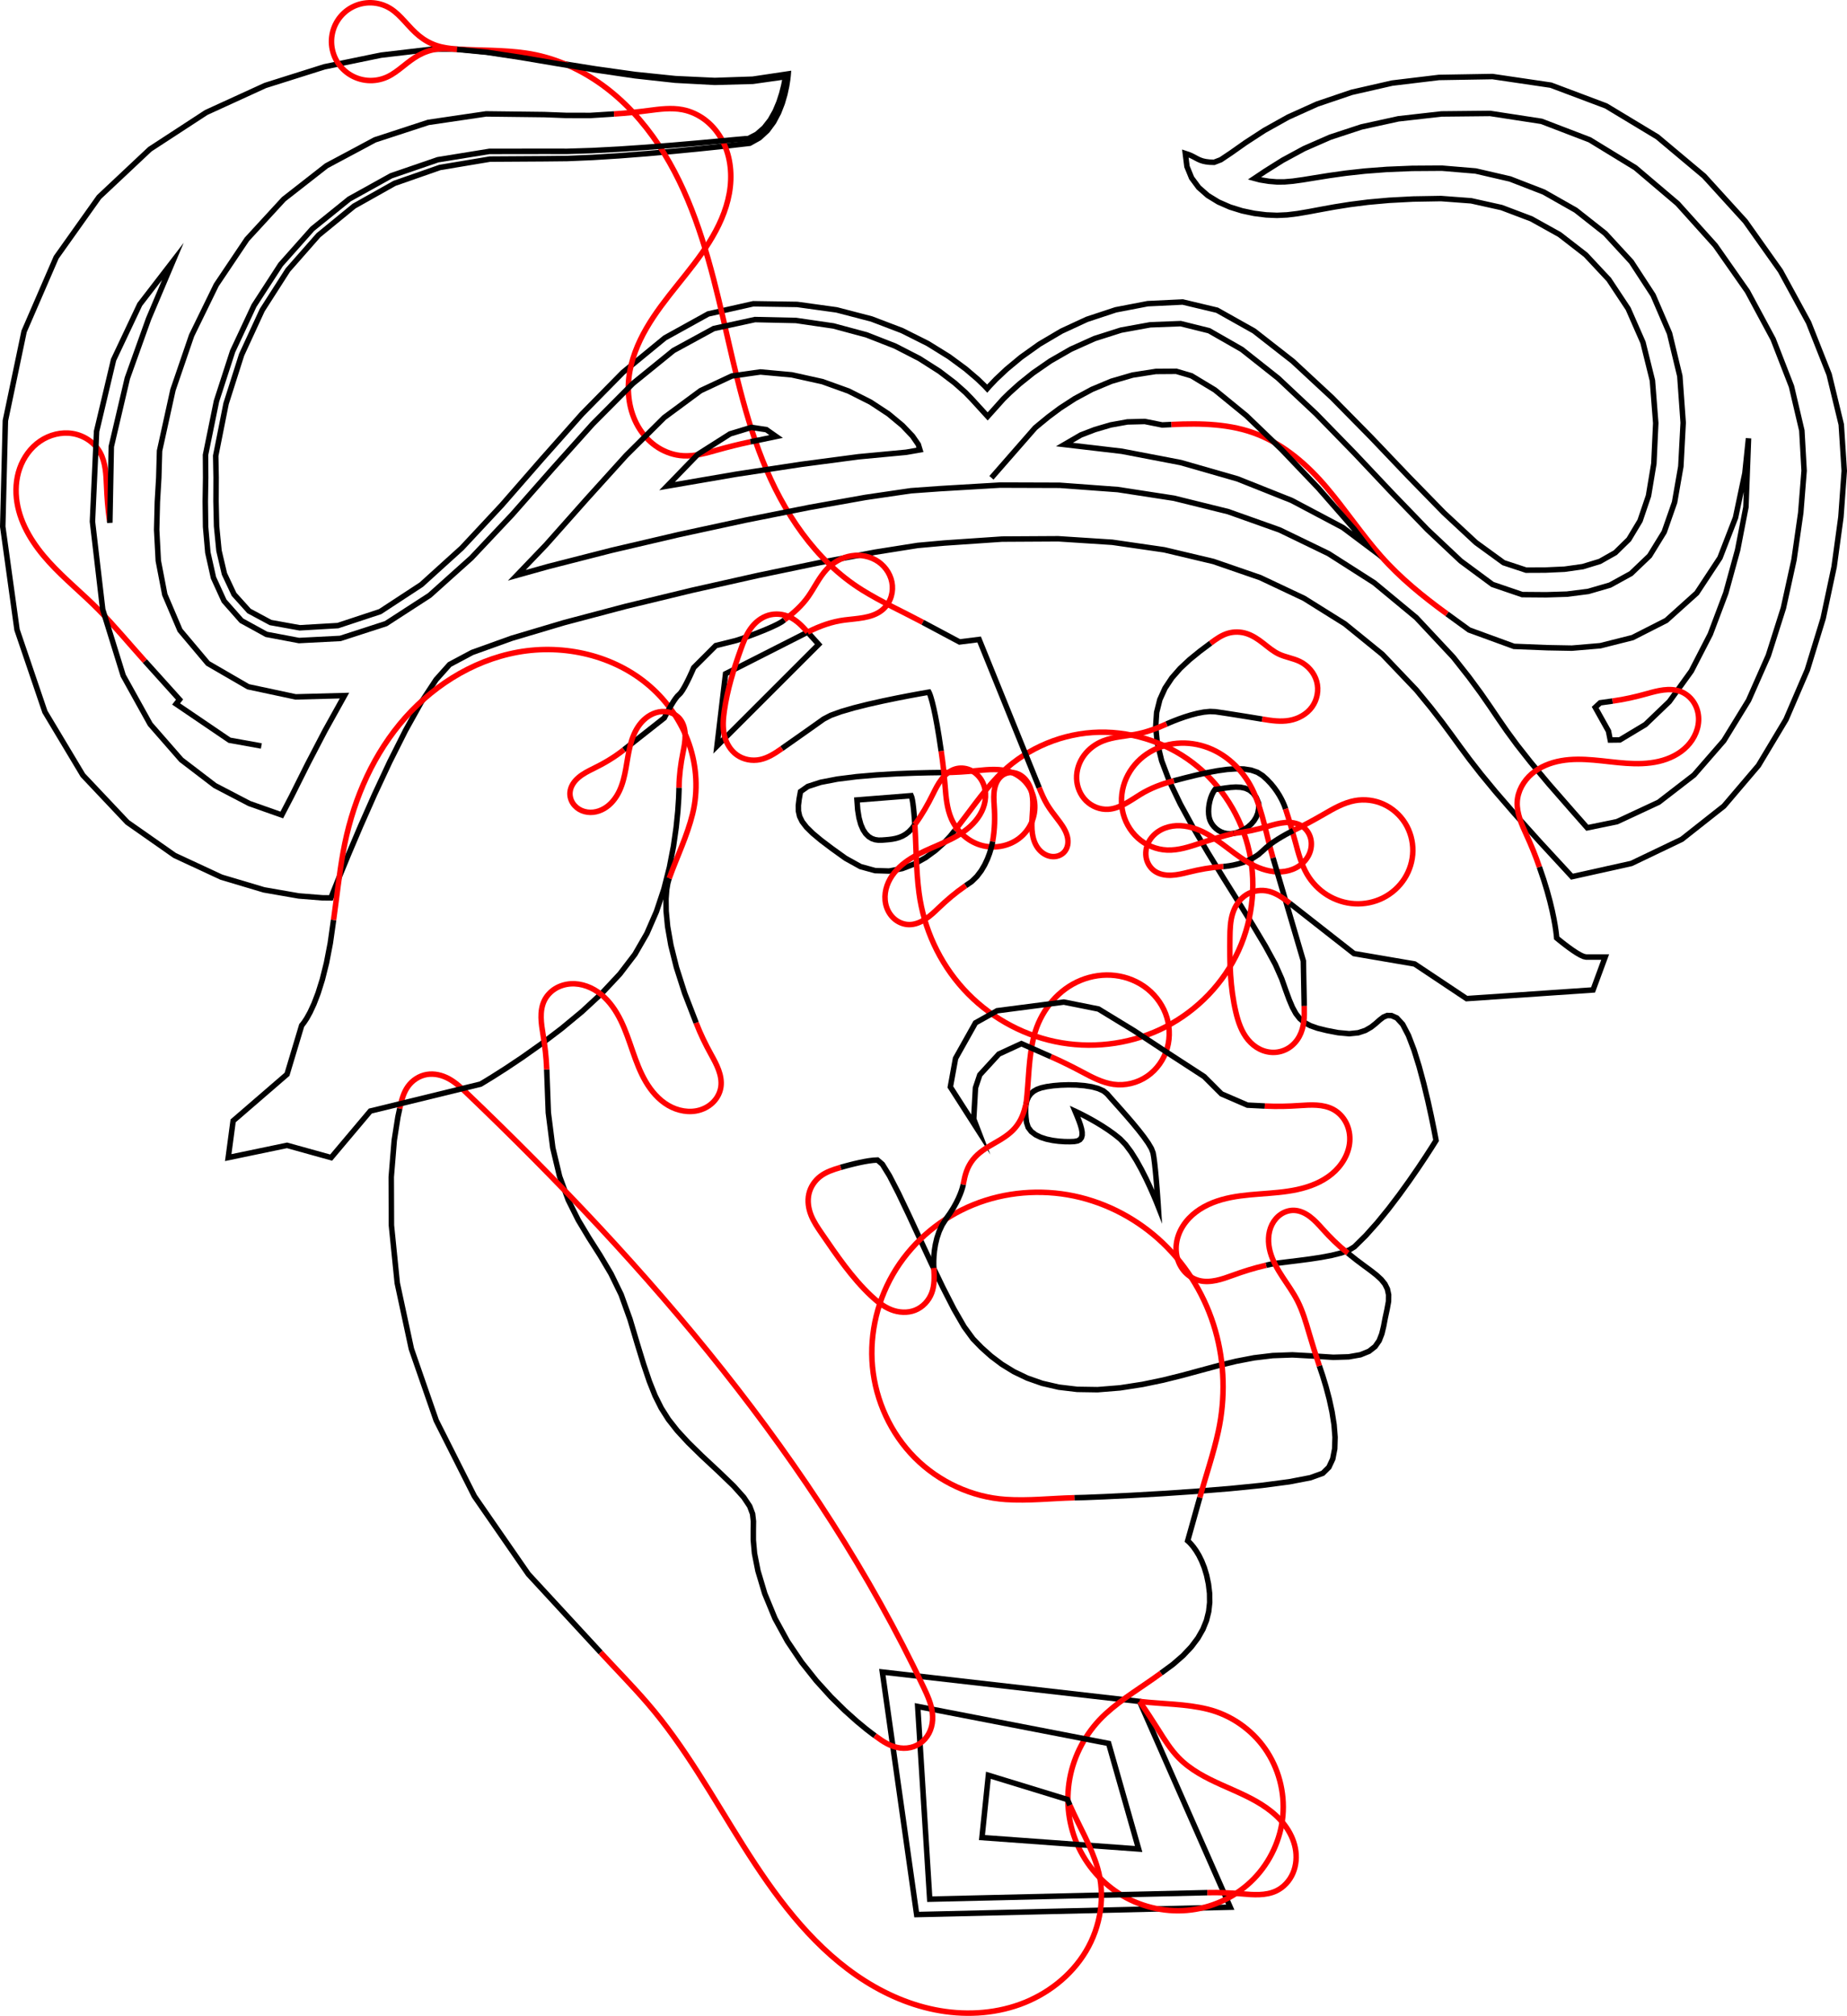 <?xml version="1.0" encoding="UTF-8" standalone="no"?>
<svg
   xmlns:dc="http://purl.org/dc/elements/1.1/"
   xmlns:cc="http://creativecommons.org/ns#"
   xmlns:rdf="http://www.w3.org/1999/02/22-rdf-syntax-ns#"
   xmlns:svg="http://www.w3.org/2000/svg"
   xmlns="http://www.w3.org/2000/svg"
   xmlns:sodipodi="http://sodipodi.sourceforge.net/DTD/sodipodi-0.dtd"
   xmlns:inkscape="http://www.inkscape.org/namespaces/inkscape"
   x="0"
   y="0"
   width="1346.448"
   height="1469.694"
   version="1.1"
   id="svg8434"
   inkscape:version="0.48+devel r"
   sodipodi:docname="gnu_exported.svg">
  <defs
     id="defs8752" />
  <sodipodi:namedview
     pagecolor="#ffffff"
     bordercolor="#666666"
     borderopacity="1"
     objecttolerance="10"
     gridtolerance="10"
     guidetolerance="10"
     inkscape:pageopacity="0"
     inkscape:pageshadow="2"
     inkscape:window-width="1600"
     inkscape:window-height="838"
     id="namedview8750"
     showgrid="false"
     inkscape:zoom="0.3932754"
     inkscape:cx="261.5382"
     inkscape:cy="772.03989"
     inkscape:window-x="0"
     inkscape:window-y="27"
     inkscape:window-maximized="1"
     inkscape:current-layer="g8436"
     fit-margin-top="0"
     fit-margin-left="0"
     fit-margin-right="0"
     fit-margin-bottom="0" />
  <g
     stroke-miterlimit="10"
     font-weight="normal"
     font-size="12"
     mix-blend-mode="normal"
     id="g8436"
     style="font-weight:normal;font-size:12px;font-family:sans-serif;text-anchor:start;fill:none;stroke:none;stroke-width:2;stroke-linecap:butt;stroke-linejoin:miter;stroke-miterlimit:10;stroke-dasharray:none;stroke-dashoffset:0"
     transform="translate(-17.997,15.831)">
    <polygon
       points="423.854,29.88 452.031,34.39 481.07,38.47 510.31,41.498 539.088,42.852 566.741,41.909 592.607,38.046 592.516,39.184 592.159,42.315 591.41,47.019 590.142,52.875 588.23,59.462 585.545,66.358 581.963,73.143 577.357,79.395 571.6,84.694 564.566,88.618 561.737,88.95 553.843,89.849 541.775,91.169 526.422,92.764 508.674,94.488 489.423,96.193 469.557,97.735 449.968,98.967 431.545,99.742 415.178,99.914 375.187,100.164 338.657,106.273 305.621,117.829 276.117,134.419 250.179,155.628 227.844,181.043 209.147,210.252 194.123,242.841 182.809,278.397 175.239,316.505 175.534,332.292 175.463,349.672 175.88,367.764 177.642,385.685 181.602,402.555 188.615,417.491 199.538,429.611 215.225,438.034 236.531,441.878 264.311,440.261 295.123,430.072 325.125,410.415 354.577,383.735 383.74,352.475 412.871,319.081 442.232,285.997 472.082,255.665 502.68,230.532 534.285,213.041 567.158,205.636 599.142,206.116 627.889,210.092 653.369,216.728 675.55,225.19 694.403,234.643 709.896,244.25 721.999,253.176 730.682,260.586 735.914,265.645 737.665,267.517 739.265,265.687 743.985,260.73 751.711,253.446 762.325,244.631 775.713,235.086 791.757,225.609 810.342,216.998 831.351,210.052 854.669,205.57 880.18,204.35 905.229,210.317 932.193,225.46 960.355,247.471 988.992,274.04 1017.386,302.858 1044.818,331.614 1070.566,358.001 1093.911,379.707 1114.135,394.425 1130.515,399.844 1144.679,399.784 1158.545,399.154 1171.831,397.28 1184.257,393.487 1195.541,387.1 1205.404,377.446 1213.564,363.849 1219.74,345.634 1223.652,322.129 1225.018,292.657 1222.594,261.601 1215.704,233.799 1204.919,209.252 1190.814,187.966 1173.96,169.943 1154.93,155.189 1134.297,143.707 1112.634,135.5 1090.512,130.573 1068.505,128.93 1048.201,129.273 1030.596,130.204 1015.373,131.576 1002.216,133.241 990.806,135.054 980.829,136.867 971.965,138.533 963.9,139.905 956.316,140.836 948.896,141.178 940.995,140.837 932.42,139.766 923.523,137.889 914.66,135.135 906.187,131.429 898.459,126.699 891.83,120.87 886.655,113.869 883.29,105.623 882.089,96.058 884.485,96.852 886.485,97.698 888.213,98.564 889.792,99.418 891.348,100.228 893.002,100.962 894.879,101.589 897.103,102.076 899.797,102.392 903.085,102.504 907.961,100.631 915.52,95.568 926.041,88.146 939.804,79.196 957.086,69.55 978.166,60.039 1003.324,51.496 1032.837,44.75 1066.984,40.635 1106.044,39.98 1148.593,46.255 1188.84,61.401 1226.238,83.965 1260.244,112.493 1290.309,145.53 1315.89,181.623 1336.439,219.317 1351.411,257.157 1360.26,293.691 1362.44,327.463 1360.008,361.121 1355.05,397.401 1347.06,434.981 1335.536,472.538 1319.973,508.748 1299.867,542.29 1274.715,571.841 1244.012,596.078 1207.255,613.679 1163.939,623.32 1140.41,597.82 1122.137,577.46 1108.164,561.302 1097.536,548.41 1089.297,537.848 1082.491,528.677 1076.162,519.963 1069.353,510.767 1061.111,500.153 1050.477,487.184 1025.7,461.198 998.376,438.982 968.658,420.394 936.696,405.294 902.64,393.542 866.641,384.997 828.85,379.519 789.419,376.968 748.497,377.202 706.235,380.082 686.993,381.822 655.916,386.747 616.043,394.256 570.409,403.746 522.054,414.617 474.014,426.267 429.327,438.093 391.029,449.496 362.158,459.872 345.752,468.622 335.908,479.652 325.026,496.22 313.594,516.748 302.101,539.659 291.035,563.374 280.886,586.316 272.142,606.906 265.291,623.567 260.822,634.72 259.223,638.789 252.937,638.727 235.81,637.366 210.437,632.942 179.414,623.692 145.338,607.851 110.803,583.657 78.406,549.346 50.743,503.153 30.409,443.317 20,368.072 21.923,290.901 35.558,225.799 58.961,171.77 90.188,127.819 127.297,92.951 168.343,66.169 211.382,46.479 254.472,32.884 295.668,24.389 333.027,20 351.127,20.001 372.74,22.063 397.203,25.564 "
       id="polygon8438"
       style="stroke:#000000;stroke-width:4" />
    <path
       d="M 351.127,20.001 C 351.626,20.03 351.626,20.03 351.626,20.03 C 368.105,20.968 384.702,20.538 401.046,22.845 C 421.101,25.675 440.206,34.017 456.648,45.844 C 473.089,57.672 486.922,72.919 498.139,89.782 C 520.574,123.51 532.42,163.081 541.901,202.464 C 551.381,241.846 558.875,281.945 573.841,319.587 C 588.806,357.228 612.201,392.938 646.579,414.362 C 660.585,423.091 675.693,429.89 690.255,437.656 C 690.697,437.892 690.697,437.892 690.697,437.892"
       id="path8440"
       style="stroke:#ff0000;stroke-width:4"
       inkscape:connector-curvature="0" />
    <polyline
       points="123.564,466.105 148.885,494.202 146.379,497.397 185.293,523.84 208.522,528.031"
       id="polyline8448"
       style="stroke:#000000;stroke-width:4" />
    <path
       d="M 123.564,466.105 C 123.229,465.734 123.229,465.734 123.229,465.734 C 112.182,453.475 101.659,440.729 90.091,428.962 C 78.34,417.01 65.198,406.454 53.901,394.072 C 42.604,381.691 33.019,366.99 30.392,350.436 C 29.079,342.159 29.576,333.535 32.356,325.629 C 35.137,317.723 40.261,310.574 47.174,305.836 C 54.087,301.098 62.802,298.89 71.065,300.285 C 79.329,301.679 86.995,306.8 91.008,314.157 C 92.996,317.801 94.084,321.878 94.707,325.982 C 95.33,330.085 95.514,334.242 95.68,338.39 C 96.012,346.685 96.653,354.967 97.791,363.19 C 97.86,363.686 97.86,363.686 97.86,363.686"
       id="path8450"
       style="stroke:#ff0000;stroke-width:4"
       inkscape:connector-curvature="0" />
    <polyline
       points="465.61,67.261 448.361,68.345 430.718,68.315 414.908,67.71 372.347,67.203 330.226,73.406 291.304,86.141 256.04,104.998 224.853,129.385 198.015,158.593 175.638,191.917 157.688,228.709 144.088,268.424 134.306,312.866 133.739,332.597 132.711,350.078 132.202,370.41 133.395,393.019 138.133,417.678 149.206,443.664 169.553,467.846 198.894,484.849 233.496,492.238 269.133,491.295 254.943,516.834 242.259,541.208 230.609,564.52 223.412,578.34 199.777,569.995 174.712,556.917 150.145,538.126 127.482,512.181 107.808,476.734 92.877,428.524 85.393,364.388 88.407,298.626 100.771,246.517 119.875,206.104 144.011,174.753 126.329,216.544 110.835,259.859 99.133,309.738 98.076,365.248 97.86,363.686"
       id="polyline8458"
       style="stroke:#000000;stroke-width:4" />
    <path
       d="M 465.61,67.261 C 466.109,67.229 466.109,67.229 466.109,67.229 C 474.368,66.71 482.6,65.846 490.805,64.769 C 499.009,63.691 507.383,62.575 515.512,64.124 C 521.863,65.334 527.862,68.225 532.898,72.28 C 537.935,76.335 542.015,81.535 544.943,87.301 C 550.797,98.831 551.937,112.399 549.657,125.129 C 547.376,137.858 541.844,149.824 534.988,160.788 C 528.131,171.753 519.944,181.813 511.865,191.91 C 503.785,202.007 495.76,212.216 489.275,223.404 C 482.79,234.592 477.854,246.862 476.432,259.715 C 475.009,272.569 477.299,286.062 484.282,296.946 C 487.773,302.388 492.403,307.122 497.88,310.56 C 503.357,313.997 509.683,316.116 516.139,316.466 C 524.404,316.915 532.543,314.602 540.508,312.354 C 548.474,310.106 556.499,308.073 564.603,306.387 C 565.092,306.286 565.092,306.286 565.092,306.286"
       id="path8460"
       style="stroke:#ff0000;stroke-width:4"
       inkscape:connector-curvature="0" />
    <polyline
       points="1072.864,431.745 1088.961,443.459 1121.683,455.415 1146.084,456.384 1163.899,456.705 1184.619,454.951 1208.108,449.024 1232.703,436.509 1254.911,416.53 1271.839,390.837 1283.175,361.556 1290.005,329.163 1292.652,303.741 1290.758,353.895 1284.712,385.135 1276.07,416.581 1264.779,446.562 1250.951,473.43 1234.919,495.67 1217.45,512.423 1198.84,523.61 1191.866,523.698 1190.562,517.178 1180.898,499.887 1184.492,496.561 1193.562,495.282"
       id="polyline8468"
       style="stroke:#000000;stroke-width:4" />
    <path
       d="M 1072.864,431.745 C 1072.46,431.45 1072.46,431.45 1072.46,431.45 C 1055.277,418.946 1038.683,405.472 1024.629,389.532 C 1010.574,373.592 998.778,355.791 985.045,339.574 C 971.311,323.357 954.818,308.944 935.105,301.006 C 915.392,293.068 893.571,292.64 872.345,293.654 C 871.845,293.678 871.845,293.678 871.845,293.678"
       id="path8470"
       style="stroke:#ff0000;stroke-width:4"
       inkscape:connector-curvature="0" />
    <polyline
       points="740.739,332.527 772.587,296.092 776.19,293.096 782.341,288.052 790.867,281.697 801.522,274.784 814.048,268.039 828.186,262.119 843.725,257.599 860.568,254.976 875.466,254.867 886.527,258.138 903.577,268.425 926.527,287.172 952.249,311.905 979.055,340.019 1005.179,369.858 1014.26,381.789 996.878,368.754 959.612,349.033 920.138,333.296 878.769,321.421 835.795,313.171 793.951,308.258 805.945,301.278 816.193,297.349 827.673,293.974 839.911,291.768 852.536,291.456 865.227,293.995 871.845,293.678"
       id="polyline8478"
       style="stroke:#000000;stroke-width:4" />
    <polyline
       points="351.118,20.193 372.717,22.253 397.145,25.942 423.763,30.447 451.917,35.147 480.955,39.42 510.224,42.644 539.079,44.194 566.881,43.438 590.678,40.078 590.258,42.055 589.335,46.63 587.908,52.309 585.863,58.659 583.095,65.239 579.514,71.607 575.056,77.332 569.669,82.026 563.479,85.256 561.317,85.314 553.416,86.018 541.345,87.142 525.997,88.54 508.264,90.065 489.039,91.572 469.219,92.913 449.704,93.943 431.407,94.517 415.132,94.491 374.703,94.546 337.206,100.616 303.134,112.324 272.6,129.265 245.71,150.997 222.545,177.055 203.154,206.974 187.57,240.299 175.809,276.594 167.808,315.845 167.916,332.348 167.643,349.747 167.868,368.249 169.511,387.033 173.6,405.338 181.349,422.316 194.007,436.664 212.212,446.671 235.971,451.165 266.099,449.617 299.353,438.836 331.169,418.235 361.643,390.905 391.36,359.351 420.73,325.996 450.032,293.287 479.432,263.707 508.934,239.742 538.341,223.704 568.352,217.157 598.249,217.812 625.563,221.8 649.669,228.293 670.576,236.491 688.276,245.598 702.743,254.812 713.94,263.328 721.827,270.333 726.379,275.024 738.006,287.761 749.452,274.983 753.862,270.656 761.131,264.089 771.128,256.062 783.694,247.362 798.667,238.763 815.886,231.018 835.204,224.855 856.509,220.975 878.708,220.125 899.382,225.267 923.237,238.907 949.76,259.906 977.476,285.908 1005.364,314.513 1032.615,343.388 1058.57,370.29 1082.84,393.147 1106.002,410.266 1127.683,417.664 1145.127,417.804 1160.236,417.333 1175.838,415.35 1191.668,410.743 1206.989,402.32 1220.518,389.378 1231.191,372.012 1238.746,350.405 1243.323,324.214 1245.017,292.341 1242.581,258.367 1235.078,227.196 1223.077,199.342 1207.215,175.01 1188.184,154.341 1166.683,137.394 1143.373,124.173 1118.868,114.657 1093.727,108.835 1069.143,106.781 1047.422,106.93 1028.987,107.686 1012.918,108.914 998.964,110.46 986.907,112.154 976.567,113.809 967.795,115.233 960.44,116.257 954.287,116.785 948.858,116.81 943.052,116.331 936.524,115.285 932.516,114.207 940.21,109.059 952.976,101.029 968.66,92.537 987.694,84.201 1010.466,76.71 1037.37,70.796 1068.805,67.238 1104.298,66.874 1141.768,72.634 1176.869,86.093 1210.167,106.455 1240.949,132.582 1268.433,163.129 1291.875,196.607 1310.589,231.421 1323.966,265.864 1331.525,298.065 1333.18,327.351 1330.725,358.065 1325.806,392.301 1318.086,427.471 1307.098,462.098 1292.674,494.78 1274.644,524.185 1252.892,549.198 1227.168,569.056 1196.733,583.236 1175.089,587.69 1164.606,575.802 1146.953,555.597 1133.71,539.732 1123.901,527.266 1116.481,517.162 1110.317,508.247 1104.293,499.334 1097.443,489.466 1088.952,477.934 1077.449,463.327 1050.421,434.445 1019.781,409.051 986.48,387.782 950.853,370.539 913.209,357.151 873.811,347.412 832.872,341.098 790.567,337.977 747.044,337.837 703.093,340.442 682.037,341.955 648.991,346.798 608.087,354.101 561.669,363.35 512.561,373.984 463.66,385.43 417.816,397.149 394.751,403.599 415.916,381.504 445.708,347.973 474.495,316.149 502.185,288.599 528.77,268.951 551.504,258.304 572.311,255.352 595.222,257.456 617.499,262.387 636.566,269.248 652.603,277.329 665.71,285.951 675.912,294.434 683.183,302.074 687.419,308.205 688.628,312.155 678.55,313.905 643.855,317.176 601.871,322.726 554.441,329.946 504.287,338.569 526.702,315.42 550.196,300.502 565.753,295.76 576.669,297.402 583.786,302.398 565.092,306.286"
       id="polyline8480"
       style="stroke:#000000;stroke-width:4" />
    <path
       d="M 351.118,20.193 C 350.62,20.145 350.62,20.145 350.62,20.145 C 345.949,19.699 341.23,19.353 336.577,19.964 C 331.925,20.576 327.412,22.124 323.302,24.389 C 319.193,26.654 315.499,29.59 311.829,32.514 C 308.159,35.437 304.43,38.376 300.159,40.319 C 295.723,42.338 290.769,43.206 285.912,42.811 C 281.055,42.416 276.305,40.759 272.26,38.042 C 268.214,35.325 264.882,31.555 262.687,27.204 C 260.493,22.852 259.442,17.93 259.673,13.062 C 259.904,8.195 261.417,3.393 264.022,-0.725 C 266.627,-4.844 270.319,-8.269 274.624,-10.553 C 278.928,-12.838 283.835,-13.977 288.706,-13.816 C 293.576,-13.656 298.399,-12.196 302.538,-9.624 C 306.664,-7.06 310.049,-3.481 313.325,0.106 C 316.601,3.694 319.853,7.335 323.628,10.393 C 327.403,13.452 331.699,15.882 336.314,17.401 C 340.928,18.92 345.793,19.492 350.629,19.954 C 351.127,20.001 351.127,20.001 351.127,20.001"
       id="path8482"
       style="stroke:#ff0000;stroke-width:4"
       inkscape:connector-curvature="0" />
    <polyline
       points="900.55,453.073 892.654,458.993 885.176,465.074 878.32,471.477 872.289,478.362 867.286,485.89 863.516,494.222 861.182,503.518 860.487,513.939 861.635,525.646 864.83,538.8 870.463,553.715 878.39,570.248 888.009,587.874 898.721,606.067 909.926,624.304 921.025,642.059 931.416,658.806 940.499,674.021 947.675,687.178 952.344,697.753 955.278,706.086 957.816,712.984 960.204,718.617 962.688,723.157 965.515,726.775 968.932,729.643 973.184,731.933 978.519,733.816 985.183,735.462 993.421,737.045 1001.614,737.805 1008.167,737.13 1013.369,735.405 1017.511,733.015 1020.881,730.347 1023.769,727.786 1026.464,725.718 1029.255,724.528 1032.433,724.603 1036.285,726.329 1040.557,730.999 1044.744,739.045 1048.758,749.555 1052.516,761.62 1055.931,774.327 1058.917,786.766 1061.389,798.027 1063.261,807.198 1064.447,813.369 1064.861,815.628 1063.929,817.132 1061.284,821.32 1057.148,827.705 1051.748,835.803 1045.308,845.128 1038.051,855.193 1030.203,865.514 1021.988,875.604 1013.629,884.977 1005.353,893.149 1001.435,895.578 995.767,897.643 988.796,899.39 980.968,900.867 972.73,902.118 964.529,903.19 956.812,904.131 950.025,904.986 944.616,905.801 941.03,906.624"
       id="polyline8490"
       style="stroke:#000000;stroke-width:4" />
    <path
       d="M 900.55,453.073 C 900.95,452.773 900.95,452.773 900.95,452.773 C 904.677,449.978 908.574,447.257 913.034,445.912 C 917.494,444.568 922.358,444.664 926.789,446.102 C 931.22,447.539 935.14,450.211 938.814,453.074 C 942.489,455.938 946.056,459.034 950.263,461.034 C 955.143,463.354 960.67,464.067 965.532,466.426 C 971.412,469.278 976.087,474.638 977.833,480.936 C 979.579,487.235 978.278,494.289 974.446,499.584 C 970.613,504.878 964.467,508.249 958.033,509.398 C 951.599,510.547 944.997,509.592 938.549,508.52 C 938.056,508.438 938.056,508.438 938.056,508.438"
       id="path8492"
       style="stroke:#ff0000;stroke-width:4"
       inkscape:connector-curvature="0" />
    <polyline
       points="1000.565,897.783 1006.718,902.695 1012.281,906.856 1017.202,910.482 1021.426,913.786 1024.899,916.983 1027.57,920.287 1029.382,923.912 1030.284,928.074 1030.222,932.985 1029.141,938.861 1027.786,945.164 1026.655,951.135 1025.332,956.655 1023.397,961.607 1020.434,965.874 1016.025,969.337 1009.751,971.879 1001.194,973.381 989.937,973.725 975.562,972.795 960.134,971.95 945.8,972.466 932.258,974.097 919.21,976.596 906.355,979.716 893.392,983.211 880.022,986.835 865.945,990.341 850.86,993.482 834.469,996.013 818.111,997.327 803.264,997.099 789.831,995.498 777.717,992.698 766.824,988.869 757.057,984.182 748.318,978.81 740.511,972.923 733.541,966.694 727.309,960.293 720.826,951.435 713.379,938.504 705.288,922.68 696.876,905.142 688.464,887.067 680.374,869.636 672.926,854.027 666.443,841.418 661.246,832.988 657.656,829.916 654.736,830.066 651.441,830.473 647.931,831.073 644.368,831.802 640.912,832.595 637.724,833.388 634.965,834.117 632.795,834.717 631.375,835.124 630.866,835.274"
       id="polyline8500"
       style="stroke:#000000;stroke-width:4" />
    <path
       d="M 630.866,835.274 C 630.386,835.415 630.386,835.415 630.386,835.415 C 625.356,836.898 620.261,838.568 616.083,841.738 C 611.905,844.907 608.811,849.523 607.667,854.641 C 606.523,859.759 607.303,865.182 609.233,870.058 C 611.164,874.934 614.158,879.304 617.129,883.626 C 628.012,899.457 638.865,915.529 652.823,928.729 C 657.186,932.856 661.945,936.725 667.521,938.956 C 673.096,941.187 679.511,941.599 685.098,939.398 C 690.685,937.198 695.112,932.422 697.219,926.799 C 699.326,921.176 699.149,914.991 698.765,908.998 C 698.734,908.499 698.734,908.499 698.734,908.499"
       id="path8502"
       style="stroke:#ff0000;stroke-width:4"
       inkscape:connector-curvature="0" />
    <polyline
       points="979.788,979.949 982.178,987.052 984.658,995.245 987.017,1004.182 989.043,1013.512 990.523,1022.887 991.245,1031.96 990.998,1040.381 989.568,1047.802 986.744,1053.874 982.314,1058.248 973.288,1061.51 957.904,1064.471 937.789,1067.12 914.57,1069.447 889.875,1071.443 865.332,1073.098 842.568,1074.403 823.21,1075.347 808.887,1075.92 801.225,1076.113"
       id="polyline8510"
       style="stroke:#000000;stroke-width:4" />
    <path
       d="M 979.788,979.949 C 979.629,979.476 979.629,979.476 979.629,979.476 C 976.996,971.648 974.552,963.759 972.228,955.834 C 969.904,947.91 967.583,939.924 963.846,932.559 C 960.761,926.481 956.732,920.943 953.003,915.238 C 949.273,909.533 945.793,903.552 943.984,896.981 C 942.175,890.409 942.172,883.127 945.208,877.024 C 946.726,873.973 948.99,871.272 951.828,869.386 C 954.666,867.5 958.083,866.451 961.489,866.591 C 965.689,866.762 969.657,868.691 973.008,871.23 C 976.359,873.768 979.204,876.905 982.004,880.041 C 987.604,886.313 993.603,892.226 1000.175,897.472 C 1000.565,897.783 1000.565,897.783 1000.565,897.783"
       id="path8512"
       style="stroke:#ff0000;stroke-width:4"
       inkscape:connector-curvature="0" />
    <polyline
       points="892.649,1075.929 883.809,1107.501 884.131,1107.771 885.022,1108.602 886.367,1110.024 888.053,1112.067 889.966,1114.762 891.993,1118.139 894.02,1122.228 895.933,1127.06 897.619,1132.665 898.964,1139.073 899.768,1145.835 899.849,1152.494 899.124,1159.065 897.507,1165.565 894.914,1172.012 891.26,1178.42 886.46,1184.807 880.431,1191.188 873.087,1197.582 864.343,1204.003"
       id="polyline8520"
       style="stroke:#000000;stroke-width:4" />
    <path
       d="M 892.649,1075.928 C 892.784,1075.447 892.784,1075.447 892.784,1075.447 C 897.234,1059.555 902.632,1043.908 906.131,1027.78 C 911.404,1003.475 910.76,977.86 903.894,953.955 C 897.028,930.05 883.916,907.918 865.977,890.691 C 848.038,873.464 825.29,861.222 800.948,856.12 C 776.606,851.017 750.744,853.122 727.689,862.451 C 704.634,871.78 684.508,888.346 671.242,909.384 C 657.977,930.423 651.699,955.853 654.027,980.615 C 656.356,1005.377 667.345,1029.301 684.884,1046.935 C 702.423,1064.569 726.425,1075.72 751.241,1077.375 C 767.711,1078.473 784.224,1076.543 800.725,1076.126 C 801.225,1076.113 801.225,1076.113 801.225,1076.113"
       id="path8522"
       style="stroke:#ff0000;stroke-width:4"
       inkscape:connector-curvature="0" />
    <polygon
       points="848.756,1224.619 914.838,1374.642 686.232,1380 661.228,1203.187 "
       id="polygon8530"
       style="stroke:#000000;stroke-width:4" />
    <path
       d="M 848.756,1224.619 C 849.253,1224.676 849.253,1224.676 849.253,1224.676 C 865.66,1226.551 882.408,1226.313 898.433,1230.296 C 915.164,1234.456 930.24,1244.877 940.142,1258.991 C 950.044,1273.104 954.711,1290.78 953.19,1307.953 C 951.668,1325.127 943.992,1341.671 931.948,1354.007 C 919.905,1366.343 903.592,1374.404 886.492,1376.597 C 869.392,1378.79 851.613,1375.125 836.712,1366.452 C 821.812,1357.779 809.865,1344.167 803.085,1328.316 C 796.304,1312.465 794.708,1294.464 798.474,1277.64 C 802.239,1260.815 811.328,1245.242 824.043,1233.599 C 836.218,1222.449 850.633,1214.071 863.94,1204.299 C 864.343,1204.003 864.343,1204.003 864.343,1204.003"
       id="path8532"
       style="stroke:#ff0000;stroke-width:4"
       inkscape:connector-curvature="0" />
    <polyline
       points="898.144,1364.03 695.754,1368.774 686.994,1228.275 826.191,1255.255 848.062,1332.195 733.841,1323.869 738.528,1278.451 796.105,1296.103 797.98,1300.36"
       id="polyline8540"
       style="stroke:#000000;stroke-width:4" />
    <path
       d="M 898.144,1364.03 C 898.644,1364.019 898.644,1364.019 898.644,1364.019 C 906.958,1363.824 915.272,1364.194 923.557,1364.913 C 927.7,1365.272 931.856,1365.614 936.011,1365.453 C 940.166,1365.292 944.355,1364.602 948.13,1362.859 C 953.731,1360.272 958.156,1355.399 960.569,1349.72 C 962.982,1344.043 963.438,1337.618 962.259,1331.562 C 961.079,1325.507 958.31,1319.816 954.604,1314.884 C 950.898,1309.952 946.271,1305.757 941.238,1302.19 C 931.171,1295.055 919.586,1290.441 908.337,1285.371 C 897.088,1280.302 885.844,1274.556 877.238,1265.714 C 871.477,1259.794 867.057,1252.725 862.661,1245.731 C 858.264,1238.737 853.747,1231.82 849.041,1225.03 C 848.756,1224.619 848.756,1224.619 848.756,1224.619"
       id="path8542"
       style="stroke:#ff0000;stroke-width:4"
       inkscape:connector-curvature="0" />
    <polyline
       points="416.548,763.834 417.717,795.361 420.977,821.015 425.951,841.889 432.264,859.078 439.542,873.673 447.409,886.767 455.491,899.455 463.412,912.829 470.797,927.981 477.271,946.005 482.64,964.054 487.215,978.953 491.384,991.301 495.531,1001.699 500.042,1010.747 505.304,1019.045 511.701,1027.192 519.62,1035.79 529.447,1045.438 541.567,1056.736 552.788,1067.531 560.184,1075.796 564.536,1082.326 566.628,1087.912 567.24,1093.349 567.156,1099.429 567.158,1106.944 568.028,1116.688 570.548,1129.455 575.5,1146.036 582.959,1164.126 592.089,1180.812 602.312,1195.977 613.049,1209.503 623.722,1221.27 633.752,1231.163 642.561,1239.062 649.569,1244.851 654.198,1248.41 655.87,1249.623"
       id="polyline8550"
       style="stroke:#000000;stroke-width:4" />
    <path
       d="M 655.87,1249.623 C 656.275,1249.917 656.275,1249.917 656.275,1249.917 C 658.989,1251.886 661.725,1253.85 664.694,1255.411 C 667.662,1256.972 670.87,1258.125 674.197,1258.551 C 677.524,1258.977 680.956,1258.662 684.113,1257.531 C 687.271,1256.4 690.133,1254.458 692.358,1251.948 C 694.583,1249.439 696.165,1246.38 697.033,1243.14 C 697.901,1239.9 698.065,1236.492 697.696,1233.158 C 696.959,1226.49 694.133,1220.256 691.259,1214.195 C 612.822,1048.733 490.592,907.762 358.318,781.138 C 354.278,777.271 350.157,773.386 345.258,770.689 C 340.359,767.992 334.619,766.601 329.105,767.534 C 323.591,768.468 318.574,771.771 315.333,776.329 C 312.092,780.886 310.681,786.457 309.494,791.922 C 309.388,792.41 309.388,792.41 309.388,792.41"
       id="path8552"
       style="stroke:#ff0000;stroke-width:4"
       inkscape:connector-curvature="0" />
    <polyline
       points="309.388,792.41 308.088,798.4 305.416,815.471 303.216,842.271 303.33,877.452 307.602,919.662 317.875,967.551 335.992,1019.77 363.797,1074.968 403.131,1131.794 455.839,1188.899"
       id="polyline8560"
       style="stroke:#000000;stroke-width:4" />
    <path
       d="M 455.839,1188.899 C 456.178,1189.267 456.178,1189.267 456.178,1189.267 C 467.37,1201.392 478.947,1213.169 489.752,1225.641 C 517.24,1257.371 537.581,1294.503 559.985,1330.006 C 582.388,1365.51 607.724,1400.317 642.221,1424.241 C 659.47,1436.203 678.896,1445.256 699.475,1449.393 C 720.053,1453.531 741.808,1452.626 761.542,1445.474 C 781.277,1438.323 798.856,1424.75 809.628,1406.735 C 820.401,1388.72 824.004,1366.271 818.135,1346.118 C 813.517,1330.263 804.838,1315.93 798.181,1300.817 C 797.98,1300.36 797.98,1300.36 797.98,1300.36"
       id="path8562"
       style="stroke:#ff0000;stroke-width:4"
       inkscape:connector-curvature="0" />
    <polyline
       points="261.167,654.889 258.781,671.795 256.009,686.194 253.001,698.256 249.908,708.154 246.879,716.059 244.064,722.142 241.614,726.575 239.678,729.529 238.406,731.176 237.949,731.687 227.233,767.406 187.941,801.34 184.369,828.13 227.233,819.2 259.381,828.13 287.956,794.196 368.326,774.55 370.608,773.202 376.941,769.335 386.554,763.218 398.673,755.119 412.529,745.305 427.349,734.044 442.362,721.605 456.797,708.254 469.881,694.261 480.843,679.893 489.555,664.775 496.531,648.745 501.964,632.395 506.047,616.312 508.972,601.086 510.933,587.307 512.123,575.565 512.734,566.447 512.959,560.544 512.991,558.446"
       id="polyline8570"
       style="stroke:#000000;stroke-width:4" />
    <path
       d="M 261.167,654.889 C 261.236,654.394 261.236,654.394 261.236,654.394 C 263.543,638.055 265.242,621.622 268.154,605.38 C 274.214,571.584 287.555,538.723 309.34,512.184 C 331.125,485.646 361.685,465.772 395.469,459.647 C 429.253,453.521 466.027,461.994 491.865,484.605 C 504.785,495.91 514.844,510.532 520.407,526.774 C 525.97,543.015 526.975,560.847 522.886,577.52 C 518.954,593.554 511.643,608.536 506.017,624.057 C 505.847,624.527 505.847,624.527 505.847,624.527"
       id="path8572"
       style="stroke:#ff0000;stroke-width:4"
       inkscape:connector-curvature="0" />
    <polyline
       points="525.493,729.901 517.131,708.288 511.105,689.452 507.072,673.272 504.69,659.633 503.614,648.415 503.504,639.501 504.014,632.773 504.804,628.114 505.529,625.404 505.847,624.527"
       id="polyline8580"
       style="stroke:#000000;stroke-width:4" />
    <path
       d="M 525.493,729.901 C 525.673,730.367 525.673,730.367 525.673,730.367 C 528.687,738.156 532.349,745.674 536.39,752.983 C 538.411,756.637 540.42,760.321 541.85,764.244 C 543.281,768.167 544.112,772.396 543.535,776.532 C 542.98,780.506 541.11,784.263 538.383,787.205 C 535.655,790.147 532.092,792.28 528.251,793.439 C 520.569,795.757 512.021,794.11 505.103,790.044 C 498.185,785.979 492.783,779.682 488.727,772.758 C 484.671,765.834 481.87,758.258 479.233,750.679 C 476.597,743.101 474.092,735.446 470.57,728.236 C 467.047,721.026 462.435,714.214 456.206,709.156 C 449.977,704.097 442,700.91 433.994,701.446 C 429.99,701.714 426.035,702.912 422.634,705.041 C 419.233,707.17 416.404,710.239 414.693,713.869 C 412.916,717.641 412.372,721.895 412.451,726.064 C 412.531,730.234 413.196,734.368 413.881,738.481 C 415.252,746.708 416.22,755 416.529,763.335 C 416.548,763.834 416.548,763.834 416.548,763.834"
       id="path8582"
       style="stroke:#ff0000;stroke-width:4"
       inkscape:connector-curvature="0" />
    <polyline
       points="705.111,547.412 702.484,547.426 695.311,547.523 684.652,547.787 671.569,548.301 657.122,549.148 642.371,550.412 628.378,552.177 616.204,554.524 606.909,557.539 601.555,561.303 600.565,566.722 599.999,571.391 600.054,575.545 600.928,579.418 602.818,583.246 605.919,587.263 610.43,591.705 616.548,596.806 624.468,602.801 634.39,609.924 645.289,615.969 655.916,618.898 666.129,619.21 675.783,617.398 684.735,613.959 692.842,609.39 699.961,604.185 705.947,598.841 710.659,593.854 713.951,589.718"
       id="polyline8590"
       style="stroke:#000000;stroke-width:4" />
    <path
       d="M 705.111,547.412 C 705.611,547.409 705.611,547.409 705.611,547.409 C 713.913,547.365 722.202,546.822 730.46,545.97 C 734.589,545.544 738.73,545.134 742.88,545.167 C 747.031,545.2 751.221,545.697 755.11,547.147 C 759.732,548.87 763.834,551.943 766.824,555.866 C 769.813,559.789 771.686,564.546 772.219,569.449 C 772.753,574.352 771.951,579.388 769.964,583.902 C 767.978,588.416 764.815,592.401 760.898,595.397 C 753.064,601.391 742.266,603.159 732.824,600.304 C 723.382,597.45 715.464,590.146 711.532,581.099 C 708.232,573.508 707.58,565.07 706.927,556.819 C 706.273,548.568 705.398,540.335 704.166,532.15 C 704.091,531.656 704.091,531.656 704.091,531.656"
       id="path8592"
       style="stroke:#ff0000;stroke-width:4"
       inkscape:connector-curvature="0" />
    <polygon
       points="683.493,569.865 683.848,572.703 684.157,575.679 684.418,578.583 684.626,581.207 684.779,583.34 684.873,584.774 684.905,585.298 682.813,588.179 680.604,590.496 678.295,592.315 675.905,593.703 673.453,594.725 670.957,595.447 668.437,595.937 665.909,596.259 663.394,596.479 660.91,596.664 658.432,596.697 655.959,596.349 653.543,595.515 651.238,594.092 649.098,591.978 647.176,589.067 645.525,585.258 644.199,580.446 643.25,574.528 642.733,567.401 682.185,564.272 682.658,565.44 683.095,567.374 "
       id="polygon8600"
       style="stroke:#000000;stroke-width:4" />
    <path
       d="M 684.905,585.298 C 684.936,585.797 684.936,585.797 684.936,585.797 C 685.945,602.27 685.791,618.844 687.962,635.205 C 691.396,661.078 702.783,685.874 720.347,705.18 C 737.912,724.486 761.597,738.185 787.14,743.55 C 812.682,748.916 839.954,745.881 863.593,734.817 C 887.232,723.753 907.079,704.688 918.874,681.405 C 930.67,658.123 934.297,630.76 928.743,605.257 C 923.19,579.755 908.453,556.315 887.735,540.442 C 867.017,524.569 840.461,516.433 814.421,518.21 C 788.382,519.988 763.105,531.711 745.096,550.603 C 733.707,562.551 724.544,576.414 714.263,589.327 C 713.951,589.718 713.951,589.718 713.951,589.718"
       id="path8602"
       style="stroke:#ff0000;stroke-width:4"
       inkscape:connector-curvature="0" />
    <polyline
       points="873.706,553.41 882.193,551.207 890.379,549.197 898.208,547.46 905.627,546.076 912.579,545.123 919.011,544.681 924.867,544.831 930.091,545.651 934.631,547.222 938.429,549.622 941.634,552.519 944.443,555.484 946.877,558.453 948.956,561.362 950.703,564.145 952.136,566.739 953.278,569.079 954.149,571.101 954.77,572.74 955.162,573.932"
       id="polyline8610"
       style="stroke:#000000;stroke-width:4" />
    <path
       d="M 955.162,573.932 C 955.318,574.407 955.318,574.407 955.318,574.407 C 957.899,582.261 960.206,590.202 962.341,598.188 C 964.476,606.175 966.622,614.283 970.771,621.434 C 974.339,627.583 979.405,632.865 985.433,636.636 C 991.461,640.408 998.441,642.656 1005.54,643.053 C 1012.639,643.45 1019.841,641.989 1026.198,638.803 C 1032.554,635.617 1038.046,630.71 1041.874,624.718 C 1045.703,618.727 1047.85,611.665 1047.947,604.555 C 1048.044,597.446 1046.083,590.312 1042.315,584.282 C 1038.547,578.253 1032.98,573.353 1026.496,570.435 C 1020.012,567.517 1012.635,566.6 1005.645,567.899 C 997.506,569.412 990.178,573.674 983.015,577.825 C 975.852,581.976 968.574,585.927 961.13,589.547 C 960.68,589.766 960.68,589.766 960.68,589.766"
       id="path8612"
       style="stroke:#ff0000;stroke-width:4"
       inkscape:connector-curvature="0" />
    <polygon
       points="918.93,557.981 922.486,558.146 925.812,558.847 928.847,560.228 931.526,562.434 933.786,565.611 935.563,569.902 935.566,573.572 934.931,576.921 933.746,579.947 932.096,582.645 930.068,585.012 927.75,587.044 925.226,588.738 922.585,590.089 919.913,591.095 917.296,591.751 914.794,592.022 912.421,591.902 910.191,591.434 908.121,590.658 906.228,589.617 904.526,588.352 903.033,586.904 901.763,585.316 900.734,583.628 899.96,581.883 899.431,579.989 899.12,577.868 899.02,575.579 899.126,573.18 899.429,570.73 899.925,568.288 900.606,565.913 901.467,563.664 902.5,561.599 903.699,559.777 907.531,559.249 911.39,558.677 915.211,558.206 "
       id="polygon8620"
       style="stroke:#000000;stroke-width:4" />
    <path
       d="M 917.296,591.751 C 916.811,591.872 916.811,591.872 916.811,591.872 C 908.778,593.886 900.846,596.279 892.99,598.904 C 885.135,601.529 877.073,604.233 868.797,603.908 C 860.939,603.6 853.258,600.365 847.43,595.087 C 841.601,589.808 837.642,582.543 836.193,574.814 C 834.744,567.085 835.785,558.935 838.97,551.745 C 842.155,544.555 847.451,538.342 853.947,533.91 C 860.443,529.479 868.112,526.823 875.943,526.11 C 883.774,525.398 891.754,526.612 899.085,529.455 C 913.749,535.142 925.492,547.309 931.92,561.663 C 938.67,576.735 941.228,593.308 945.888,609.152 C 946.029,609.631 946.029,609.631 946.029,609.631"
       id="path8622"
       style="stroke:#ff0000;stroke-width:4"
       inkscape:connector-curvature="0" />
    <polyline
       points="909.698,615.923 910.227,615.887 911.706,615.744 913.977,615.439 916.883,614.918 920.264,614.128 923.961,613.014 927.816,611.522 931.671,609.599 935.367,607.19 938.745,604.241 941.15,602.006 943.856,599.844 946.733,597.793 949.65,595.892 952.476,594.179 955.081,592.692 957.335,591.469 959.106,590.548 960.265,589.968 960.68,589.766"
       id="polyline8630"
       style="stroke:#000000;stroke-width:4" />
    <path
       d="M 909.698,615.923 C 909.199,615.957 909.199,615.957 909.199,615.957 C 900.791,616.528 892.481,618.025 884.306,620.074 C 880.219,621.099 876.09,622.096 871.88,622.267 C 867.669,622.438 863.286,621.697 859.813,619.309 C 856.687,617.16 854.496,613.748 853.669,610.046 C 852.843,606.344 853.354,602.386 854.932,598.936 C 856.511,595.487 859.128,592.548 862.273,590.428 C 865.419,588.308 869.079,586.995 872.833,586.448 C 880.34,585.355 888.037,587.309 894.862,590.622 C 901.687,593.934 907.778,598.556 913.828,603.134 C 919.878,607.711 925.992,612.307 932.847,615.558 C 939.702,618.809 947.434,620.659 954.921,619.431 C 958.664,618.817 962.299,617.429 965.396,615.238 C 968.492,613.048 971.037,610.043 972.521,606.552 C 974.006,603.061 974.4,599.087 973.458,595.413 C 972.515,591.739 970.207,588.4 967.005,586.365 C 963.448,584.104 959.035,583.533 954.834,583.871 C 950.633,584.21 946.547,585.377 942.504,586.569 C 934.419,588.954 926.174,590.789 917.793,591.697 C 917.296,591.751 917.296,591.751 917.296,591.751"
       id="path8632"
       style="stroke:#ff0000;stroke-width:4"
       inkscape:connector-curvature="0" />
    <polyline
       points="946.029,609.631 968.129,684.773 968.761,717.608"
       id="polyline8640"
       style="stroke:#000000;stroke-width:4" />
    <path
       d="M 968.761,717.608 C 968.77,718.108 968.77,718.108 968.77,718.108 C 968.842,721.821 968.894,725.55 968.42,729.234 C 967.945,732.918 966.933,736.558 965.161,739.823 C 963.389,743.088 960.854,745.953 957.75,747.993 C 954.646,750.033 950.993,751.228 947.283,751.412 C 943.573,751.596 939.831,750.774 936.493,749.146 C 933.155,747.517 930.226,745.1 927.848,742.247 C 923.091,736.541 920.633,729.279 918.926,722.049 C 914.715,704.217 914.314,685.717 914.592,667.395 C 914.68,661.64 914.865,655.804 916.556,650.302 C 918.248,644.801 921.59,639.687 926.435,636.58 C 931.281,633.474 937.437,632.615 943.02,634.015 C 948.603,635.414 953.396,638.9 957.926,642.451 C 958.319,642.759 958.319,642.759 958.319,642.759"
       id="path8642"
       style="stroke:#ff0000;stroke-width:4"
       inkscape:connector-curvature="0" />
    <polyline
       points="1140.175,616.239 1143.29,625.361 1145.853,633.747 1147.915,641.346 1149.53,648.104 1150.751,653.968 1151.632,658.884 1152.224,662.8 1152.581,665.663 1152.757,667.42 1152.804,668.017 1153.268,668.406 1154.551,669.462 1156.486,671.018 1158.906,672.907 1161.644,674.963 1164.533,677.019 1167.408,678.908 1170.1,680.464 1172.444,681.52 1174.273,681.909 1175.889,681.909 1177.657,681.909 1179.501,681.909 1181.345,681.909 1183.113,681.909 1184.729,681.909 1186.118,681.909 1187.204,681.909 1187.912,681.909 1188.164,681.909 1179.324,705.904 1087.134,712.218 1049.247,686.96 1005.046,679.383 958.319,642.759"
       id="polyline8650"
       style="stroke:#000000;stroke-width:4" />
    <path
       d="M 1140.175,616.239 C 1140.013,615.766 1140.013,615.766 1140.013,615.766 C 1137.329,607.906 1134.158,600.224 1130.696,592.674 C 1128.965,588.899 1127.245,585.108 1125.957,581.16 C 1124.669,577.212 1123.824,573.071 1124.014,568.923 C 1124.376,560.995 1128.614,553.523 1134.628,548.346 C 1140.642,543.169 1148.297,540.147 1156.113,538.774 C 1171.745,536.027 1187.699,539.57 1203.534,540.637 C 1211.452,541.171 1219.484,541.073 1227.214,539.277 C 1234.944,537.481 1242.393,533.893 1247.914,528.193 C 1253.435,522.492 1256.855,514.55 1256.211,506.64 C 1255.889,502.686 1254.562,498.8 1252.287,495.549 C 1250.012,492.298 1246.783,489.701 1243.072,488.298 C 1239.167,486.821 1234.864,486.68 1230.719,487.184 C 1226.575,487.688 1222.532,488.801 1218.513,489.932 C 1210.476,492.195 1202.325,494.046 1194.057,495.212 C 1193.562,495.282 1193.562,495.282 1193.562,495.282"
       id="path8652"
       style="stroke:#ff0000;stroke-width:4"
       inkscape:connector-curvature="0" />
    <polyline
       points="690.697,437.892 717.486,452.18 731.774,450.394 775.531,558.446"
       id="polyline8660"
       style="stroke:#000000;stroke-width:4" />
    <path
       d="M 775.531,558.446 C 775.719,558.909 775.719,558.909 775.719,558.909 C 777.348,562.934 779.081,566.931 781.308,570.659 C 783.535,574.386 786.215,577.817 788.859,581.262 C 791.502,584.706 794.138,588.262 795.561,592.364 C 796.272,594.415 796.659,596.597 796.505,598.763 C 796.35,600.928 795.634,603.079 794.298,604.79 C 793.118,606.303 791.477,607.438 789.666,608.073 C 787.855,608.707 785.882,608.846 783.989,608.537 C 780.202,607.92 776.837,605.527 774.579,602.424 C 772.322,599.321 771.1,595.557 770.571,591.757 C 770.042,587.956 770.174,584.096 770.415,580.266 C 770.655,576.437 771.004,572.606 770.904,568.77 C 770.805,564.934 770.244,561.064 768.735,557.535 C 767.227,554.007 764.709,550.83 761.34,548.994 C 759.656,548.075 757.776,547.503 755.86,547.395 C 753.945,547.286 751.996,547.648 750.275,548.496 C 748.348,549.447 746.742,550.989 745.562,552.786 C 744.382,554.582 743.613,556.628 743.149,558.727 C 742.221,562.925 742.464,567.284 742.763,571.573 C 743.362,580.15 743.176,588.778 741.684,597.245 C 741.597,597.738 741.597,597.738 741.597,597.738"
       id="path8662"
       style="stroke:#ff0000;stroke-width:4"
       inkscape:connector-curvature="0" />
    <polyline
       points="472.806,530.763 502.275,507.545 502.479,507.142 503.046,506.038 503.914,504.387 505.018,502.344 506.293,500.066 507.676,497.708 509.101,495.425 510.505,493.372 511.823,491.704 512.991,490.578 514.159,489.377 515.477,487.506 516.881,485.153 518.306,482.506 519.688,479.751 520.963,477.076 522.067,474.67 522.935,472.718 523.503,471.41 523.707,470.932 539.781,454.859 540.084,454.783 540.924,454.573 542.192,454.256 543.781,453.858 545.585,453.407 547.496,452.93 549.407,452.452 551.211,452.001 552.801,451.604 554.069,451.287 555.816,450.765 558.726,449.794 562.515,448.458 566.899,446.843 571.593,445.036 576.315,443.121 580.779,441.185 584.702,439.313 587.8,437.592 589.788,436.106"
       id="polyline8670"
       style="stroke:#000000;stroke-width:4" />
    <path
       d="M 472.806,530.763 C 472.413,531.072 472.413,531.072 472.413,531.072 C 465.729,536.339 458.385,540.685 450.738,544.419 C 446.915,546.286 443.068,548.218 439.82,550.967 C 438.196,552.341 436.734,553.924 435.616,555.734 C 434.497,557.543 433.729,559.588 433.532,561.707 C 433.267,564.54 434.05,567.441 435.612,569.82 C 437.173,572.198 439.491,574.052 442.113,575.158 C 444.735,576.264 447.648,576.632 450.477,576.325 C 453.306,576.019 456.048,575.048 458.501,573.606 C 463.406,570.721 467.063,566.024 469.497,560.881 C 471.932,555.737 473.232,550.134 474.244,544.534 C 475.256,538.934 475.999,533.277 477.403,527.762 C 478.807,522.247 480.91,516.823 484.37,512.305 C 487.829,507.786 492.76,504.225 498.359,503.21 C 501.159,502.702 504.088,502.842 506.793,503.723 C 509.499,504.603 511.971,506.236 513.757,508.452 C 516.406,511.737 517.42,516.09 517.475,520.309 C 517.531,524.529 516.726,528.709 515.891,532.846 C 514.221,541.119 513.128,549.506 512.998,557.946 C 512.991,558.446 512.991,558.446 512.991,558.446"
       id="path8672"
       style="stroke:#ff0000;stroke-width:4"
       inkscape:connector-curvature="0" />
    <polygon
       points="546.925,475.397 606.755,445.036 614.792,453.966 540.674,528.084 "
       id="polygon8680"
       style="stroke:#000000;stroke-width:4" />
    <path
       d="M 606.755,445.036 C 607.201,444.809 607.201,444.809 607.201,444.809 C 615.539,440.578 624.434,437.383 633.708,436.193 C 638.345,435.599 643.023,435.294 647.623,434.459 C 652.222,433.624 656.827,432.191 660.545,429.356 C 663.301,427.256 665.484,424.422 666.855,421.24 C 668.225,418.058 668.785,414.536 668.516,411.082 C 667.979,404.174 664.042,397.682 658.357,393.719 C 652.673,389.756 645.38,388.299 638.542,389.42 C 631.704,390.542 625.362,394.159 620.64,399.231 C 615.19,405.084 611.8,412.523 607.211,419.074 C 602.623,425.625 596.596,431.019 590.189,435.806 C 589.788,436.106 589.788,436.106 589.788,436.106"
       id="path8682"
       style="stroke:#ff0000;stroke-width:4"
       inkscape:connector-curvature="0" />
    <polygon
       points="805.603,804.251 806.41,807.086 806.852,809.618 806.859,811.809 806.358,813.621 805.278,815.017 803.546,815.958 801.09,816.406 797.867,816.529 794.023,816.477 789.77,816.19 785.319,815.608 780.884,814.669 776.676,813.314 772.908,811.482 769.791,809.112 767.538,806.142 766.361,802.514 765.894,798.67 765.659,795.099 765.696,791.808 766.048,788.804 766.756,786.097 767.861,783.692 769.407,781.598 771.433,779.823 773.982,778.373 777.096,777.257 781.014,776.391 785.784,775.716 791.161,775.268 796.898,775.084 802.748,775.204 808.466,775.665 813.804,776.505 818.518,777.762 822.36,779.473 825.085,781.677 827.659,784.635 831.051,788.446 835.019,792.901 839.32,797.791 843.713,802.909 847.953,808.046 851.8,812.993 855.01,817.543 857.342,821.486 858.552,824.615 859.118,827.859 859.673,832.081 860.205,836.969 860.703,842.214 861.156,847.504 861.552,852.53 861.88,856.979 862.128,860.541 862.285,862.907 862.34,863.764 861.92,862.692 860.724,859.733 858.845,855.274 856.379,849.701 853.421,843.4 850.065,836.759 846.406,830.163 842.538,823.998 838.557,818.653 834.557,814.512 830.415,811.184 826.05,808.046 821.617,805.135 817.27,802.489 813.167,800.146 809.461,798.145 806.308,796.522 803.864,795.316 802.283,794.564 801.722,794.306 803.187,797.823 804.505,801.15 "
       id="polygon8690"
       style="stroke:#000000;stroke-width:4" />
    <path
       d="M 766.048,788.804 C 766.106,788.308 766.106,788.308 766.106,788.308 C 768.027,771.904 767.682,755.121 771.863,739.144 C 776.205,722.556 787.49,707.609 802.939,700.17 C 810.663,696.45 819.316,694.622 827.876,695.093 C 836.436,695.564 844.883,698.355 851.931,703.237 C 858.978,708.119 864.588,715.096 867.665,723.098 C 870.741,731.101 871.242,740.101 868.888,748.345 C 866.535,756.589 861.309,764.015 854.236,768.859 C 847.162,773.703 838.278,775.893 829.787,774.707 C 821.587,773.56 814.102,769.553 806.797,765.655 C 799.491,761.757 792.075,758.069 784.499,754.726 C 784.041,754.525 784.041,754.525 784.041,754.525"
       id="path8692"
       style="stroke:#ff0000;stroke-width:4"
       inkscape:connector-curvature="0" />
    <polyline
       points="784.041,754.525 762.572,745.053 746.155,752.63 732.263,767.785 729.106,777.257 727.843,799.989 731,808.197 710.794,776.625 714.583,755.788 729.106,729.898 744.892,721.058 793.513,714.744 818.771,719.795 844.66,735.581 870.549,752.63 895.807,769.048 908.435,781.677 927.379,789.885 940.008,790.517"
       id="polyline8700"
       style="stroke:#000000;stroke-width:4" />
    <path
       d="M 940.008,790.517 C 940.507,790.542 940.507,790.542 940.507,790.542 C 948.825,790.958 957.158,790.759 965.466,790.182 C 969.62,789.893 973.791,789.624 977.945,789.902 C 982.1,790.179 986.28,791.037 989.945,793.014 C 994.027,795.215 997.33,798.774 999.388,802.929 C 1001.447,807.085 1002.277,811.813 1001.943,816.438 C 1001.276,825.688 995.993,834.225 988.827,840.112 C 981.66,846 972.752,849.447 963.689,851.415 C 954.626,853.382 945.327,853.954 936.08,854.666 C 926.833,855.379 917.534,856.249 908.613,858.787 C 899.692,861.324 891.09,865.641 884.725,872.387 C 881.543,875.76 878.955,879.716 877.316,884.054 C 875.677,888.392 875.002,893.114 875.548,897.719 C 876.095,902.324 877.882,906.801 880.804,910.402 C 883.726,914.002 887.793,916.696 892.296,917.803 C 896.344,918.799 900.616,918.52 904.694,917.66 C 908.773,916.8 912.71,915.383 916.625,913.952 C 924.453,911.088 932.418,908.599 940.543,906.735 C 941.03,906.624 941.03,906.624 941.03,906.624"
       id="path8702"
       style="stroke:#ff0000;stroke-width:4"
       inkscape:connector-curvature="0" />
    <polyline
       points="698.734,908.499 698.694,907.885 698.634,906.156 698.637,903.484 698.791,900.041 699.18,895.997 699.891,891.525 701.009,886.796 702.62,881.981 704.809,877.252 707.663,872.78 710.617,868.608 713.079,864.693 715.09,861.078 716.693,857.806 717.933,854.92 718.851,852.462 719.49,850.476 719.894,849.005 720.105,848.09 720.165,847.776"
       id="polyline8710"
       style="stroke:#000000;stroke-width:4" />
    <path
       d="M 720.165,847.776 C 720.26,847.285 720.26,847.285 720.26,847.285 C 720.869,844.133 721.519,840.975 722.628,837.963 C 723.737,834.95 725.295,832.099 727.284,829.58 C 731.262,824.541 736.856,821.079 742.438,817.907 C 748.019,814.735 753.681,811.43 757.88,806.573 C 759.979,804.145 761.687,801.385 762.972,798.444 C 764.257,795.502 765.109,792.394 765.921,789.288 C 766.048,788.804 766.048,788.804 766.048,788.804"
       id="path8712"
       style="stroke:#ff0000;stroke-width:4"
       inkscape:connector-curvature="0" />
    <polyline
       points="868.402,512.01 869.065,511.712 870.917,510.91 873.755,509.744 877.375,508.352 881.574,506.875 886.148,505.452 890.893,504.221 895.606,503.323 900.084,502.896 904.122,503.08 908.11,503.664 912.452,504.323 916.965,505.025 921.468,505.738 925.777,506.429 929.712,507.067 933.089,507.618 935.727,508.052 937.443,508.336 938.056,508.438"
       id="polyline8720"
       style="stroke:#000000;stroke-width:4" />
    <path
       d="M 868.402,512.01 C 867.946,512.215 867.946,512.215 867.946,512.215 C 860.723,515.467 853.23,518.189 845.436,519.603 C 837.641,521.017 829.566,521.423 822.193,524.322 C 816.634,526.508 811.637,530.202 808.128,535.037 C 804.619,539.872 802.644,545.852 802.843,551.822 C 803.042,557.793 805.466,563.708 809.698,567.924 C 813.93,572.141 819.962,574.559 825.924,574.183 C 830.252,573.909 834.381,572.249 838.194,570.184 C 842.007,568.119 845.585,565.652 849.277,563.38 C 856.662,558.835 864.829,555.715 873.222,553.536 C 873.706,553.41 873.706,553.41 873.706,553.41"
       id="path8722"
       style="stroke:#ff0000;stroke-width:4"
       inkscape:connector-curvature="0" />
    <polyline
       points="704.091,531.656 702.539,521.342 701.105,512.796 699.8,505.857 698.634,500.366 697.617,496.16 696.762,493.079 696.078,490.962 695.576,489.65 695.267,488.98 695.162,488.792 693.349,489.101 688.375,489.978 680.936,491.348 671.729,493.136 661.451,495.267 650.798,497.665 640.466,500.257 631.152,502.966 623.552,505.718 618.364,508.438 614.476,511.208 610.406,514.096 606.293,517.006 602.276,519.84 598.495,522.503 595.089,524.898 592.198,526.928 589.96,528.498 588.515,529.511 588.002,529.87"
       id="polyline8730"
       style="stroke:#000000;stroke-width:4" />
    <path
       d="M 588.002,529.87 C 587.593,530.157 587.593,530.157 587.593,530.157 C 582.776,533.53 577.703,536.829 571.936,537.98 C 566.169,539.131 559.922,537.969 555.141,534.546 C 550.359,531.123 547.239,525.682 545.982,519.938 C 544.726,514.193 545.181,508.215 546.009,502.393 C 548.199,486.994 552.798,472.036 558.071,457.403 C 559.929,452.247 561.921,447.065 565.091,442.593 C 568.261,438.122 572.703,434.436 577.937,432.808 C 583.171,431.179 588.999,431.751 593.93,434.144 C 598.862,436.536 602.754,440.59 606.421,444.664 C 606.755,445.036 606.755,445.036 606.755,445.036"
       id="path8732"
       style="stroke:#ff0000;stroke-width:4"
       inkscape:connector-curvature="0" />
    <polyline
       points="741.597,597.738 741.481,598.397 741.097,600.224 740.392,602.994 739.311,606.482 737.802,610.463 735.811,614.712 733.283,619.003 730.167,623.113 726.407,626.815 721.951,629.885"
       id="polyline8740"
       style="stroke:#000000;stroke-width:4" />
    <path
       d="M 721.951,629.885 C 721.54,630.169 721.54,630.169 721.54,630.169 C 714.625,634.933 708.214,640.377 702.16,646.196 C 699.133,649.106 696.064,652.012 692.55,654.31 C 689.036,656.607 684.976,658.28 680.778,658.253 C 677.143,658.231 673.553,656.9 670.684,654.668 C 667.815,652.435 665.664,649.327 664.436,645.905 C 663.209,642.483 662.892,638.759 663.366,635.155 C 663.841,631.551 665.095,628.066 666.89,624.905 C 670.479,618.582 676.141,613.642 682.327,609.821 C 688.513,606.001 695.262,603.203 701.926,600.294 C 708.589,597.384 715.249,594.319 721.126,590.039 C 727.003,585.758 732.109,580.146 734.698,573.352 C 735.992,569.955 736.636,566.294 736.42,562.665 C 736.204,559.036 735.114,555.443 733.144,552.388 C 731.174,549.333 728.312,546.834 724.956,545.436 C 721.6,544.038 717.758,543.771 714.284,544.84 C 710.262,546.076 706.929,548.982 704.37,552.321 C 701.811,555.66 699.911,559.449 698.055,563.225 C 694.344,570.777 690.143,578.085 685.199,584.894 C 684.905,585.298 684.905,585.298 684.905,585.298"
       id="path8742"
       style="stroke:#ff0000;stroke-width:4"
       inkscape:connector-curvature="0" />
  </g>
</svg>
